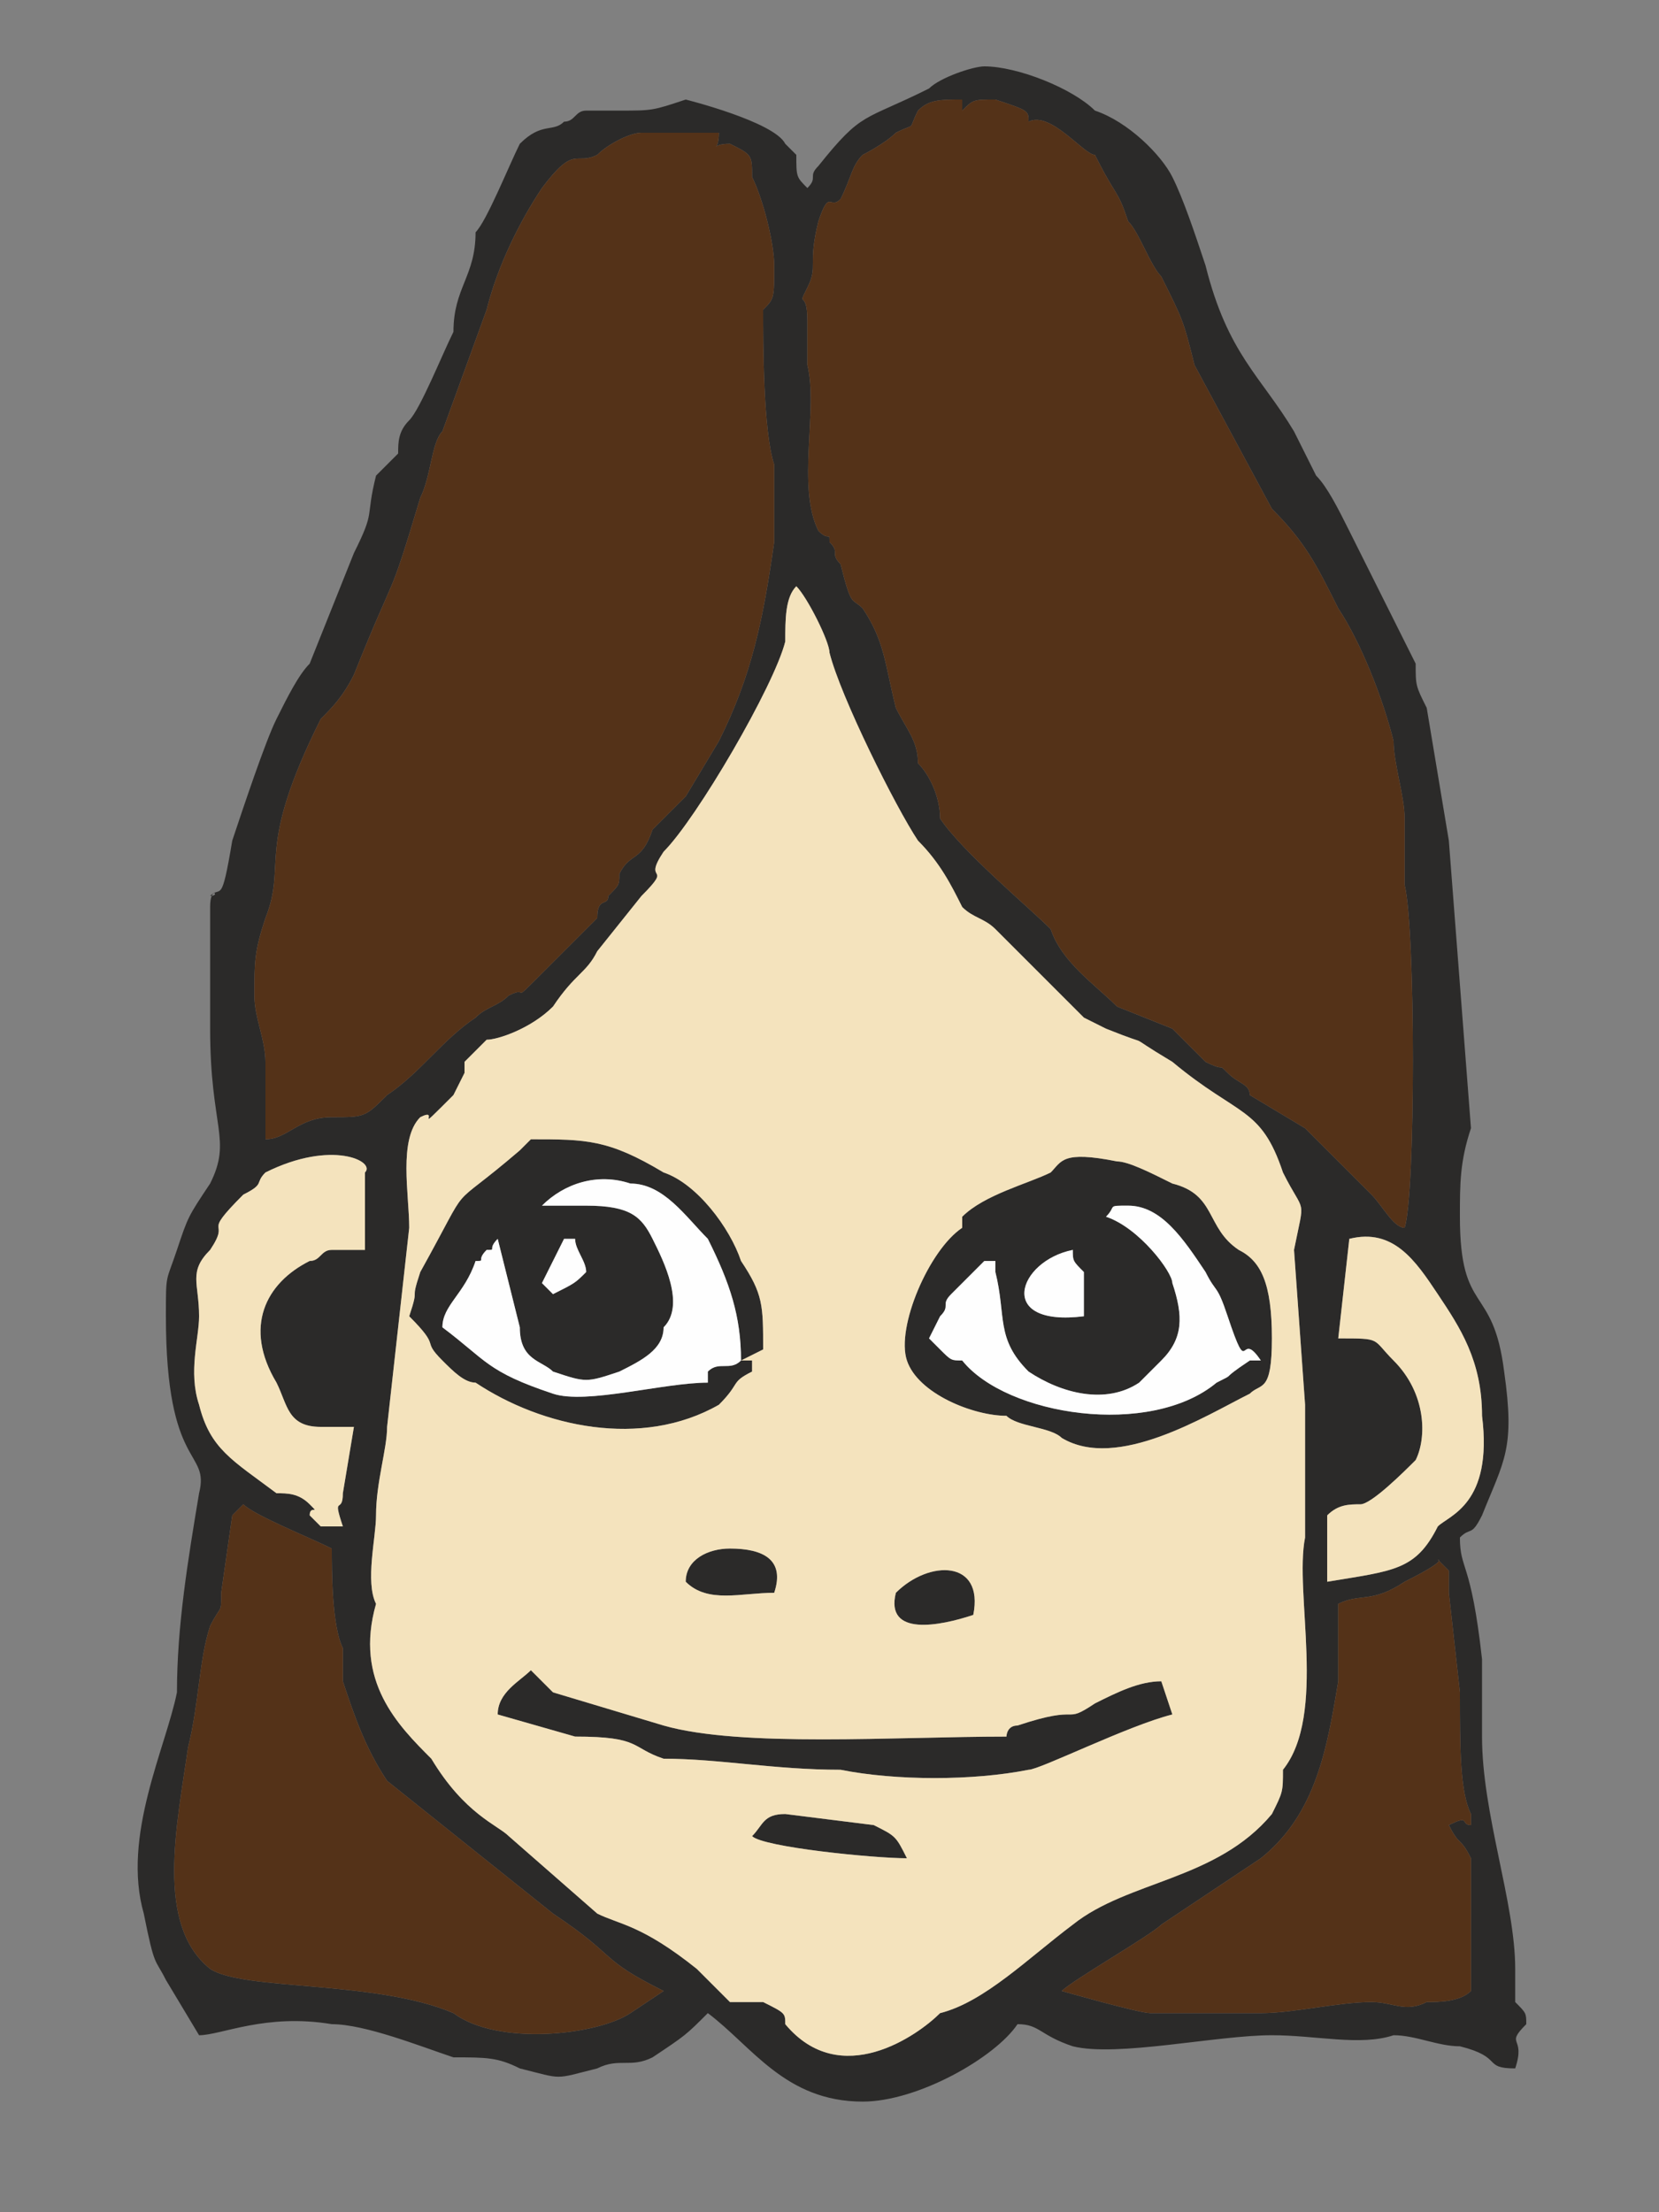 <?xml version="1.0" encoding="UTF-8"?>
<!DOCTYPE svg PUBLIC "-//W3C//DTD SVG 1.1//EN" "http://www.w3.org/Graphics/SVG/1.1/DTD/svg11.dtd">
<!-- Creator: CorelDRAW X7 -->
<svg xmlns="http://www.w3.org/2000/svg" xml:space="preserve" width="150px" height="200px" version="1.1" style="shape-rendering:geometricPrecision; text-rendering:geometricPrecision; image-rendering:optimizeQuality; fill-rule:evenodd; clip-rule:evenodd"
viewBox="0 0 150 200"
 xmlns:xlink="http://www.w3.org/1999/xlink">
 <rect x="0" y="0" width="150" height="200" fill="#808080" stroke="none"/>
 <defs>
  <style type="text/css">
   <![CDATA[
    .fil2 {fill:#FEFEFE}
    .fil0 {fill:#2B2A29}
    .fil1 {fill:#F4E3BD}
    .fil3 {fill:#543218}
   ]]>
  </style>
 </defs>
 <g id="Layer_x0020_1">
  <g id="_397835408">
   <path class="fil0" d="M30 140c0,2 0,7 1,9 0,2 0,1 0,3 1,3 2,6 4,9l15 12c6,4 4,4 10,7l-3 2c-3,2 -12,3 -16,0 -7,-3 -19,-2 -22,-4 -5,-4 -3,-13 -2,-20 1,-4 1,-8 2,-11 1,-2 1,-1 1,-3l1 -7c1,-1 0,0 1,-1 1,1 6,3 8,4zm40 4c1,-3 -1,-4 -4,-4 -2,0 -4,1 -4,3 2,2 5,1 8,1zm-2 22c1,1 11,2 14,2 -1,-2 -1,-2 -3,-3l-8 -1c-2,0 -2,1 -3,2zm20 -20c1,-5 -4,-5 -7,-2 -1,4 4,3 7,2zm12 -36c1,-1 0,-1 2,-1 3,0 5,3 7,6 1,2 1,1 2,4 2,6 1,1 3,4 -1,0 -1,0 -1,0 -3,2 -1,1 -3,2 -6,5 -19,3 -23,-2 -1,0 -1,0 -2,-1 -1,-1 0,0 -1,-1l1 -2c1,-1 0,-1 1,-2l3 -3c1,0 1,0 1,0 0,0 0,0 0,0l0 1c1,4 0,6 3,9 3,2 7,3 10,1l2 -2c0,0 0,0 0,0 2,-2 2,-4 1,-7 0,-1 -3,-5 -6,-6zm-49 2l1 0c0,1 1,2 1,3 -1,1 -1,1 -3,2l-1 -1 2 -4zm9 8c2,-2 0,-6 -1,-8 -1,-2 -2,-3 -6,-3l-4 0c2,-2 5,-3 8,-2 3,0 5,3 7,5 2,4 3,7 3,11 -1,1 -2,0 -3,1 0,0 0,0 0,1 -4,0 -11,2 -14,1 -6,-2 -6,-3 -10,-6 0,-2 2,-3 3,-6 1,0 0,0 1,-1 1,0 0,0 1,-1l2 8c0,3 2,3 3,4 3,1 3,1 6,0 2,-1 4,-2 4,-4zm-31 9l3 0 -1 6c0,2 -1,0 0,3l-2 0c0,0 -1,-1 -1,-1l0 0c0,-1 1,0 0,-1 -1,-1 -2,-1 -3,-1 -4,-3 -6,-4 -7,-8 -1,-3 0,-6 0,-8 0,-3 -1,-4 1,-6 2,-3 -1,-1 3,-5 2,-1 1,-1 2,-2 6,-3 10,-1 9,0 0,0 0,0 0,0 0,3 0,5 0,7 -1,0 -2,0 -3,0 -1,0 -1,1 -2,1 -4,2 -6,6 -3,11 1,2 1,4 4,4zm5 16c-1,-2 0,-6 0,-8 0,-3 1,-6 1,-8l2 -18c0,-3 -1,-8 1,-10 2,-1 -1,2 3,-2 0,0 0,0 0,0l1 -2c0,-1 0,-1 0,-1l2 -2c1,0 4,-1 6,-3 2,-3 3,-3 4,-5l4 -5c3,-3 0,-1 2,-4 3,-3 10,-15 11,-19 0,-2 0,-4 1,-5 1,1 3,5 3,6 1,4 6,14 8,17 2,2 3,4 4,6 1,1 2,1 3,2l7 7c1,1 0,0 1,1l2 1c5,2 1,0 6,3 6,5 8,4 10,10 2,4 2,2 1,7l1 14c0,5 0,7 0,12 -1,5 2,16 -2,21 0,2 0,2 -1,4 -5,6 -13,6 -18,10 -4,3 -8,7 -12,8 -2,2 -9,7 -14,1 0,-1 0,-1 -2,-2 0,0 -1,0 -2,0 0,0 0,0 -1,0l-3 -3c-5,-4 -7,-4 -9,-5l-8 -7c-1,-1 -4,-2 -7,-7 -3,-3 -7,-7 -5,-14zm63 -32c0,1 0,1 1,2 0,2 0,2 0,4 -8,1 -6,-5 -1,-6zm9 -97c-1,-2 -4,-5 -7,-6 -2,-2 -7,-4 -10,-4 -1,0 -4,1 -5,2 -6,3 -6,2 -10,7 -1,1 0,1 -1,2 -1,-1 -1,-1 -1,-3 0,0 -1,-1 -1,-1 -1,-2 -9,-4 -9,-4 -3,1 -3,1 -6,1 -1,0 -2,0 -3,0 -1,0 -1,1 -2,1 -1,1 -2,0 -4,2 -1,2 -3,7 -4,8 0,4 -2,5 -2,9 -1,2 -3,7 -4,8 -1,1 -1,2 -1,3 -1,1 -1,1 -2,2 -1,4 0,3 -2,7l-4 10c-1,1 -2,3 -3,5 -1,2 -3,8 -4,11 -1,6 -1,4 -2,5 1,0 0,-1 0,1 0,3 0,-1 0,2 0,2 0,6 0,9 0,9 2,10 0,14 -2,3 -2,3 -3,6 -1,3 -1,2 -1,6 0,14 4,12 3,16 -1,6 -2,12 -2,18 -1,5 -5,13 -3,20 1,5 1,4 2,6l3 5c2,0 6,-2 12,-1 3,0 8,2 11,3 3,0 4,0 6,1 4,1 3,1 7,0 2,-1 3,0 5,-1 3,-2 3,-2 5,-4 4,3 7,8 14,8 5,0 12,-4 14,-7 2,0 2,1 5,2 4,1 13,-1 18,-1 4,0 8,1 11,0 2,0 4,1 6,1 4,1 2,2 5,2 1,-3 -1,-2 1,-4 0,-1 0,-1 -1,-2 0,0 0,-2 0,-3 0,-6 -3,-14 -3,-21 0,-2 0,-4 0,-7 -1,-9 -2,-8 -2,-11 1,-1 1,0 2,-2 2,-5 3,-6 2,-13 -1,-8 -4,-5 -4,-14 0,-3 0,-5 1,-8l-2 -26 -2 -12c-1,-2 -1,-2 -1,-4 -3,-6 -1,-2 -3,-6 -1,-2 -2,-4 -3,-6 -1,-2 -2,-4 -3,-5l-2 -4c-3,-5 -6,-7 -8,-15l0 0c-1,-3 -2,-6 -3,-8zm-52 -2c1,-1 3,-2 4,-2 3,0 5,0 7,0 0,2 -1,1 1,1 2,1 2,1 2,3 1,2 2,6 2,8 0,3 0,3 -1,4 0,3 0,11 1,14 0,3 0,5 0,7 -1,7 -2,12 -5,18l-3 5c-2,2 -1,1 -3,3 -1,3 -2,2 -3,4 0,1 0,1 -1,2 0,1 -1,0 -1,2l-5 5c-3,3 -1,1 -3,2 -1,1 -2,1 -3,2 -3,2 -5,5 -8,7 -2,2 -2,2 -5,2 -3,0 -4,2 -6,2 0,-2 0,-5 0,-7 0,-2 -1,-4 -1,-6 0,-3 0,-4 1,-7 2,-5 -1,-6 5,-18 1,-1 2,-2 3,-4 4,-10 3,-6 6,-16 1,-2 1,-5 2,-6l4 -11c1,-4 3,-8 5,-11 3,-4 3,-2 5,-3zm20 6c1,-3 1,-1 2,-2 1,-2 1,-3 2,-4 0,0 2,-1 3,-2 2,-1 1,0 2,-2 1,-1 2,-1 4,-1 0,0 0,0 0,0l0 1c1,-1 1,-1 3,-1 3,1 3,1 3,2 2,-1 5,3 6,3 2,4 2,3 3,6 1,1 2,4 3,5 2,4 2,4 3,8l7 13c3,3 4,5 6,9 2,3 4,8 5,12 0,2 1,5 1,7 0,1 0,3 0,6 1,4 1,28 0,31 -1,0 -2,-2 -3,-3l-6 -6c0,0 0,0 0,0 0,0 0,0 0,0l-5 -3c0,-1 -1,-1 -2,-2 -1,-1 0,0 -2,-1 -1,-1 -2,-2 -3,-3l-5 -2c-2,-2 -5,-4 -6,-7 -2,-2 -8,-7 -10,-10 0,-2 -1,-4 -2,-5 0,-2 -1,-3 -2,-5 -1,-4 -1,-6 -3,-9 -1,-1 -1,0 -2,-4 -1,-1 0,-1 -1,-2 0,-1 0,0 -1,-1 -2,-4 0,-11 -1,-15 0,-3 0,-2 0,-4 0,-3 -1,-1 0,-3 1,-2 0,-2 1,-6zm-14 139c5,0 10,1 16,1 5,1 12,1 17,0 1,0 9,-4 13,-5l-1 -3c-2,0 -4,1 -6,2 -3,2 -1,0 -7,2 -1,0 -1,1 -1,1 0,0 1,0 0,0 -10,0 -24,1 -31,-1l-10 -3c-1,-1 -1,-1 -2,-2 -1,1 -3,2 -3,4l7 2c6,0 5,1 8,2zm-23 -40c3,3 1,2 3,4 1,1 2,2 3,2 6,4 15,6 22,2 2,-2 1,-2 3,-3l0 -1c0,0 -1,0 -1,0l2 -1c0,-4 0,-5 -2,-8 -1,-3 -4,-7 -7,-8 -5,-3 -7,-3 -12,-3 0,0 0,0 -1,1 -7,6 -4,2 -9,11 -1,3 0,1 -1,4zm59 11c5,3 13,-2 17,-4 1,-1 2,0 2,-5 0,-5 -1,-7 -3,-8 -3,-2 -2,-5 -6,-6 -2,-1 -4,-2 -5,-2 -5,-1 -5,0 -6,1 -2,1 -6,2 -8,4l0 1c-3,2 -6,9 -5,12 1,3 6,5 9,5 1,1 4,1 5,2zm26 -18c4,-1 6,2 8,5 2,3 4,6 4,11 1,8 -3,9 -4,10 -2,4 -4,4 -10,5 0,-2 0,-4 0,-6 1,-1 2,-1 3,-1 1,0 4,-3 5,-4 1,-2 1,-6 -2,-9 -2,-2 -1,-2 -5,-2l1 -9zm9 30c0,1 0,2 0,2l1 9c0,5 0,9 1,11 0,1 0,-2 0,1 -1,0 0,-1 -2,0 1,2 1,1 2,3l0 12c-1,1 -3,1 -4,1 -2,1 -3,0 -5,0 -3,0 -7,1 -10,1 -3,0 -7,0 -10,0 -1,0 -8,-2 -8,-2 1,-1 8,-5 9,-6l9 -6c5,-4 6,-10 7,-16 0,-5 0,-3 0,-6l0 -1c2,-1 3,0 6,-2 4,-2 3,-2 3,-2l1 1z"/>
   <g>
    <path class="fil1" d="M97 91c0,0 0,0 0,0zm-58 68c3,5 6,6 7,7l8 7c2,1 4,1 9,5l3 3c1,0 1,0 1,0 1,0 2,0 2,0 2,1 2,1 2,2 5,6 12,1 14,-1 4,-1 8,-5 12,-8 5,-4 13,-4 18,-10 1,-2 1,-2 1,-4 4,-5 1,-16 2,-21 0,-5 0,-7 0,-12l-1 -14c1,-5 1,-3 -1,-7 -2,-6 -4,-5 -10,-10 -5,-3 -1,-1 -6,-3l-2 -1c-1,-1 -1,-1 -1,-1 0,0 0,0 0,0l-7 -7c-1,-1 -2,-1 -3,-2 -1,-2 -2,-4 -4,-6 -2,-3 -7,-13 -8,-17 0,-1 -2,-5 -3,-6 -1,1 -1,3 -1,5 -1,4 -8,16 -11,19 -2,3 1,1 -2,4l-4 5c-1,2 -2,2 -4,5 -2,2 -5,3 -6,3l-2 2c0,0 0,0 0,1l-1 2c0,0 0,0 0,0 -4,4 -1,1 -3,2 -2,2 -1,7 -1,10l-2 18c0,2 -1,5 -1,8 0,2 -1,6 0,8 -2,7 2,11 5,14zm23 -16c0,-2 2,-3 4,-3 3,0 5,1 4,4 -3,0 -6,1 -8,-1zm-17 12c0,-2 2,-3 3,-4 1,1 1,1 2,2l10 3c7,2 21,1 31,1 1,0 0,0 0,0 0,0 0,-1 1,-1 6,-2 4,0 7,-2 2,-1 4,-2 6,-2l1 3c-4,1 -12,5 -13,5 -5,1 -12,1 -17,0 -6,0 -11,-1 -16,-1 -3,-1 -2,-2 -8,-2l-7 -2zm23 11c1,-1 1,-2 3,-2l8 1c2,1 2,1 3,3 -3,0 -13,-1 -14,-2zm13 -22c3,-3 8,-3 7,2 -3,1 -8,2 -7,-2zm1 -21c-1,-3 2,-10 5,-12l0 -1c2,-2 6,-3 8,-4 1,-1 1,-2 6,-1 1,0 3,1 5,2 4,1 3,4 6,6 2,1 3,3 3,8 0,5 -1,4 -2,5 -4,2 -12,7 -17,4 -1,-1 -4,-1 -5,-2 -3,0 -8,-2 -9,-5zm-17 4c-7,4 -16,2 -22,-2 -1,0 -2,-1 -3,-2 -2,-2 0,-1 -3,-4 1,-3 0,-1 1,-4 5,-9 2,-5 9,-11 1,-1 1,-1 1,-1 5,0 7,0 12,3 3,1 6,5 7,8 2,3 2,4 2,8l-2 1c0,0 1,0 1,0l0 1c-2,1 -1,1 -3,3z"/>
    <path class="fil1" d="M25 125c-3,-5 -1,-9 3,-11 1,0 1,-1 2,-1 1,0 2,0 3,0 0,-2 0,-4 0,-7 0,0 0,0 0,0 1,-1 -3,-3 -9,0 -1,1 0,1 -2,2 -4,4 -1,2 -3,5 -2,2 -1,3 -1,6 0,2 -1,5 0,8 1,4 3,5 7,8 1,0 2,0 3,1 1,1 0,0 0,1l0 0c0,0 1,1 1,1l2 0c-1,-3 0,-1 0,-3l1 -6 -3 0c-3,0 -3,-2 -4,-4z"/>
    <path class="fil1" d="M122 112l-1 9c4,0 3,0 5,2 3,3 3,7 2,9 -1,1 -4,4 -5,4 -1,0 -2,0 -3,1 0,2 0,4 0,6 6,-1 8,-1 10,-5 1,-1 5,-2 4,-10 0,-5 -2,-8 -4,-11 -2,-3 -4,-6 -8,-5z"/>
   </g>
   <g>
    <path class="fil2" d="M105 123l-2 2c-3,2 -7,1 -10,-1 -3,-3 -2,-5 -3,-9l0 -1c0,0 0,0 0,0 0,0 0,0 -1,0l-3 3c-1,1 0,1 -1,2l-1 2c1,1 0,0 1,1 1,1 1,1 2,1 4,5 17,7 23,2 2,-1 0,0 3,-2 0,0 0,0 1,0 -2,-3 -1,2 -3,-4 -1,-3 -1,-2 -2,-4 -2,-3 -4,-6 -7,-6 -2,0 -1,0 -2,1 3,1 6,5 6,6 1,3 1,5 -1,7l0 0z"/>
    <path class="fil2" d="M67 123c0,-4 -1,-7 -3,-11 -2,-2 -4,-5 -7,-5 -3,-1 -6,0 -8,2l4 0c4,0 5,1 6,3 1,2 3,6 1,8 0,2 -2,3 -4,4 -3,1 -3,1 -6,0 -1,-1 -3,-1 -3,-4l-2 -8c-1,1 0,1 -1,1 -1,1 0,1 -1,1 -1,3 -3,4 -3,6 4,3 4,4 10,6 3,1 10,-1 14,-1 0,-1 0,-1 0,-1 1,-1 2,0 3,-1z"/>
    <path class="fil2" d="M50 117c2,-1 2,-1 3,-2 0,-1 -1,-2 -1,-3l-1 0 -2 4 1 1z"/>
    <path class="fil2" d="M97 113c-5,1 -7,7 1,6 0,-2 0,-2 0,-4 -1,-1 -1,-1 -1,-2z"/>
   </g>
   <g>
    <path class="fil3" d="M129 181c1,0 3,0 4,-1l0 -12c-1,-2 -1,-1 -2,-3 2,-1 1,0 2,0 0,-3 0,0 0,-1 -1,-2 -1,-6 -1,-11l-1 -9c0,0 0,-1 0,-2l-1 -1c0,0 1,0 -3,2 -3,2 -4,1 -6,2l0 1c0,3 0,1 0,6 -1,6 -2,12 -7,16l-9 6c-1,1 -8,5 -9,6 0,0 7,2 8,2 3,0 7,0 10,0 3,0 7,-1 10,-1 2,0 3,1 5,0z"/>
    <path class="fil3" d="M50 173l-15 -12c-2,-3 -3,-6 -4,-9 0,-2 0,-1 0,-3 -1,-2 -1,-7 -1,-9 -2,-1 -7,-3 -8,-4 -1,1 0,0 -1,1l-1 7c0,2 0,1 -1,3 -1,3 -1,7 -2,11 -1,7 -3,16 2,20 3,2 15,1 22,4 4,3 13,2 16,0l3 -2c-6,-3 -4,-3 -10,-7z"/>
    <path class="fil3" d="M49 88l5 -5c0,-2 1,-1 1,-2 1,-1 1,-1 1,-2 1,-2 2,-1 3,-4 2,-2 1,-1 3,-3l3 -5c3,-6 4,-11 5,-18 0,-2 0,-4 0,-7 -1,-3 -1,-11 -1,-14 1,-1 1,-1 1,-4 0,-2 -1,-6 -2,-8 0,-2 0,-2 -2,-3 -2,0 -1,1 -1,-1 -2,0 -4,0 -7,0 -1,0 -3,1 -4,2 -2,1 -2,-1 -5,3 -2,3 -4,7 -5,11l-4 11c-1,1 -1,4 -2,6 -3,10 -2,6 -6,16 -1,2 -2,3 -3,4 -6,12 -3,13 -5,18 -1,3 -1,4 -1,7 0,2 1,4 1,6 0,2 0,5 0,7 2,0 3,-2 6,-2 3,0 3,0 5,-2 3,-2 5,-5 8,-7 1,-1 2,-1 3,-2 2,-1 0,1 3,-2z"/>
    <path class="fil3" d="M85 74c2,3 8,8 10,10 1,3 4,5 6,7l5 2c1,1 2,2 3,3 2,1 1,0 2,1 1,1 2,1 2,2l5 3 0 0 0 0 6 6c1,1 2,3 3,3 1,-3 1,-27 0,-31 0,-3 0,-5 0,-6 0,-2 -1,-5 -1,-7 -1,-4 -3,-9 -5,-12 -2,-4 -3,-6 -6,-9l-7 -13c-1,-4 -1,-4 -3,-8 -1,-1 -2,-4 -3,-5 -1,-3 -1,-2 -3,-6 -1,0 -4,-4 -6,-3 0,-1 0,-1 -3,-2 -2,0 -2,0 -3,1l0 -1c0,0 0,0 0,0 -2,0 -3,0 -4,1 -1,2 0,1 -2,2 -1,1 -3,2 -3,2 -1,1 -1,2 -2,4 -1,1 -1,-1 -2,2 -1,4 0,4 -1,6 -1,2 0,0 0,3 0,2 0,1 0,4 1,4 -1,11 1,15 1,1 1,0 1,1 1,1 0,1 1,2 1,4 1,3 2,4 2,3 2,5 3,9 1,2 2,3 2,5 1,1 2,3 2,5z"/>
   </g>
  </g>
 </g>
</svg>

